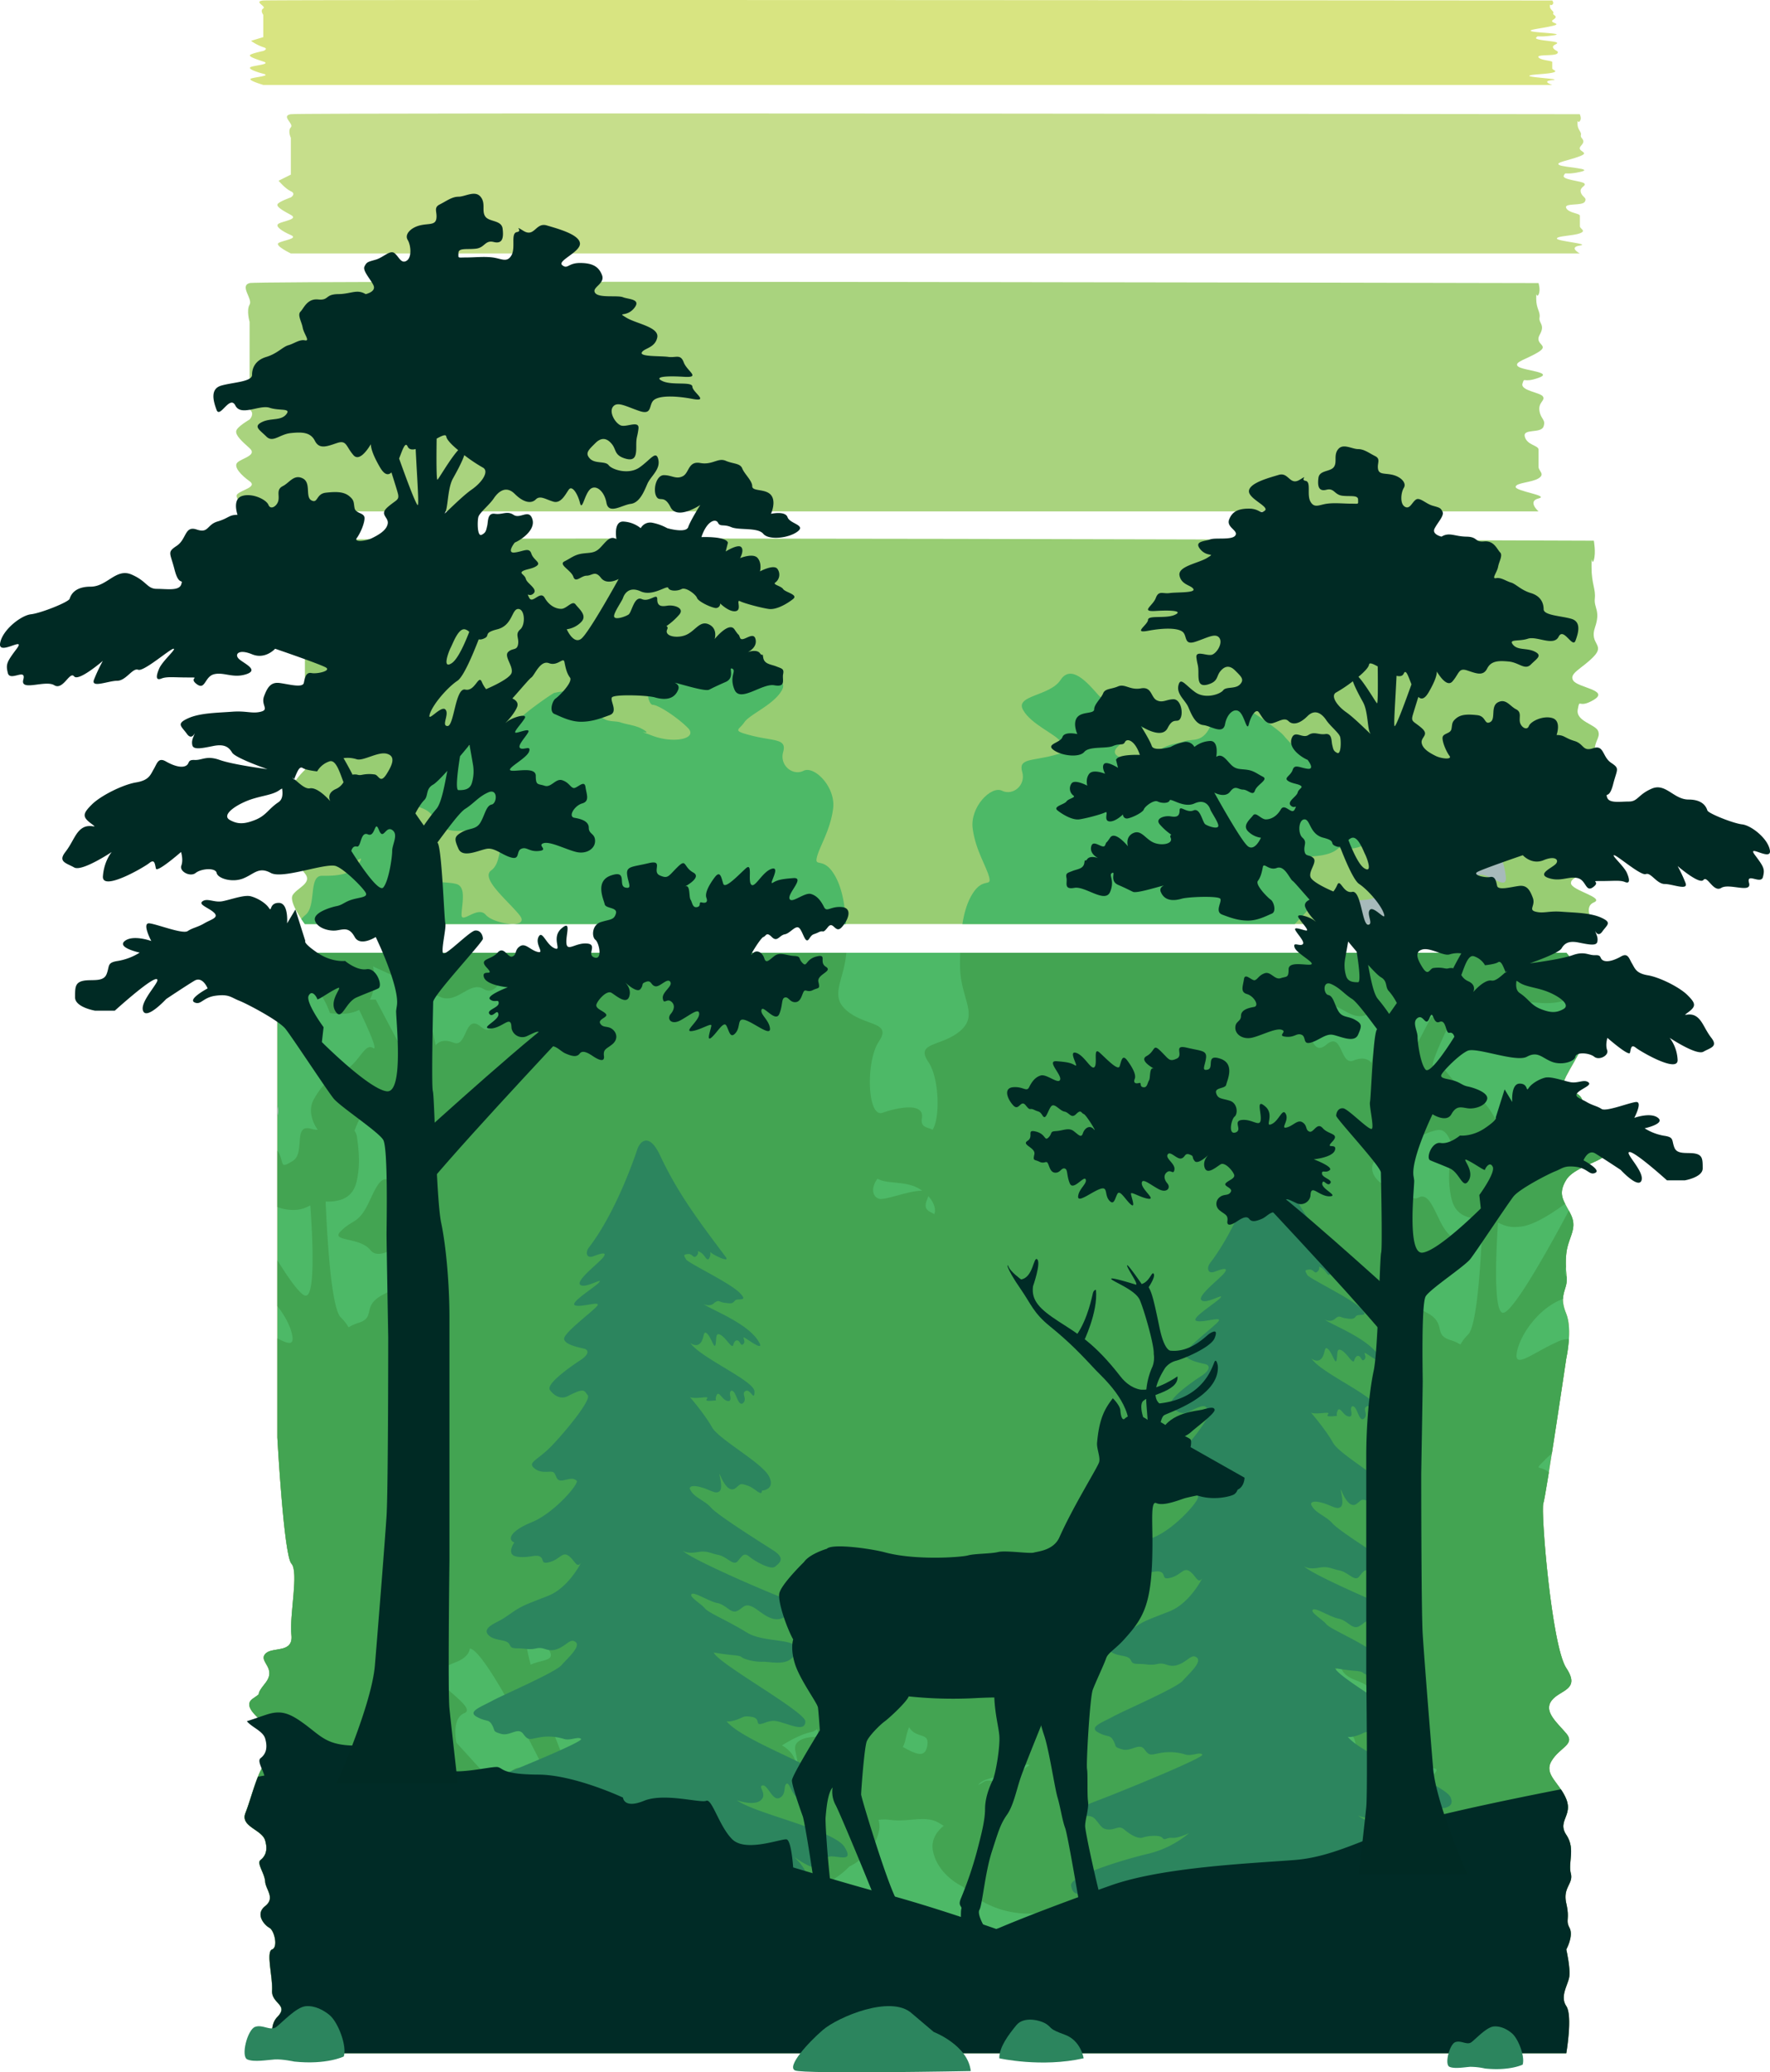 <svg xmlns="http://www.w3.org/2000/svg" viewBox="0 0 1043.66 1221.26"><defs><style>.cls-1{fill:#98cd73;}.cls-2{fill:#4db967;}.cls-3{fill:#a7babb;}.cls-4{fill:#a9d37e;}.cls-5{fill:#c6de8b;}.cls-6{fill:#d8e481;}.cls-7{fill:#e9a470;}.cls-8{fill:#43a452;}.cls-9{fill:#2c855e;}.cls-10{fill:#d28766;}.cls-11{fill:#002b26;}.cls-12{fill:#002a24;}</style></defs><g id="Layer_2" data-name="Layer 2"><g id="Capa_1" data-name="Capa 1"><path class="cls-1" d="M939.78,544.58h-760s-9.73-12.78-7.22-17.05,11.95-7.1,7.22-12.78-9.73-14.21-7.22-18.47,11.95-7.11,7.22-14.22-8.35-12.78-7.89-17,7.89-11.37,7.89-11.37,3.39-5.68,0-9.95-7.22-17-7.22-17l7.22-10V357s-2-11.37,0-17.05-6.07-18.47,0-21.31,760,0,760,0,1.34,7.1,0,11.36-1.35-5.69-1.35,4.26,2.54,12.79,1.94,18.47,3.5,7.11.09,17.05,6.07,9.95-.68,17.06-14.88,9.93-12.16,14.2,21.61,5.68,12.16,11.37-8.12-1.43-9.47,5.68S941,426.82,942.4,431s-2.89,5.6-2.09,14.12,4,8.53,2.38,15.63-12.38,1.5-11,10,8.12,8.48,8.12,12.75v17.05c0,4.26,4.05,7.1,0,11.37s-13.52,4.25-13.52,8.52,20.27,8.53,13.52,11.37S939.78,544.58,939.78,544.58Z"/><path class="cls-2" d="M491.38,514.54c-6.21-9.52-11.24-3.18-9.66-9.52s7.93-15.87,9.52-28.55-11.1-25.39-17.45-22.22-14.27-3.17-12-11.11-5.47-6.34-18.16-9.52-7.94-3.17-4.76-7.93,17.45-10.36,22.21-19-15.86-7.93-22.21-17.45-15.87,1.59-22.22,8.93-15.86-1-27,0-7.93,17.2-4.76,17.2,14.28,7.19,20.63,13.53-7.93,9.52-20.63,4.76,0,0-4.76-3.17-9.51-3.17-14.27-4.76-11.12,1.59-15.87-10.36-22.21-7.09-23-7.09-16.71,11.11-19.34,14.28-11.65,14.28-25.93,15.86-12.69,12.7-12.69,12.7c-1.58,4.76-11.1,0-19,0s-8,9.51-8,18.12,9.53,4.09,14.29,13.61,19,6.34,19,6.34c7.93,7.94,30.15,3.18,23.8,6.35s-3.18,12.7-9.52,17.45,9.52,17.46,16.6,26.14-15,5.6-19.77,0-14.29,5.6-14.29,0,3.18-16.61-3.17-18.2-14.28,0-17.45-4.76-15.87,1.59-15.87-6.35,0,0,7.94-3.17-3.19-11.11-3.19-19-9.51-6.35-12.68-15.87S212,482.81,212,482.81a65.77,65.77,0,0,0-19,0c-9.51,1.58-14.27,11.1-15.86,23.25s14.28-7.38,19,2.14,20.63-7.94,15.87,0-14.29,7.93-22.22,7.93-3.17,17.45-9.52,22.93a33.61,33.61,0,0,0-2.64,2.51c1.19,1.8,2.11,3,2.11,3H498.87C498.16,531.82,496.12,521.79,491.38,514.54Z"/><path class="cls-2" d="M775.24,523.59c-6.38-4.72-3.27-14.26-9.62-17.39s15.87,1.49,23.75-6.5c0,0,14.29,3.09,19-6.46s14.25-5.1,14.2-13.7-.11-18.11-8.05-18.06-17.42,4.86-19,.11c0,0,1.51-11.11-12.78-12.61s-23.37-12.55-26-15.71S738,419.11,737.27,419.11s-18.23-4.74-22.91,7.23-11.07,8.84-15.82,10.46-9.51,1.64-14.24,4.84,7.92-1.64-4.74,3.2-27,1.76-20.66-4.63,17.37-13.64,20.55-13.66,6.24-16.24-4.87-17.17-20.58,7.47-27,.17-16-18.36-22.28-8.8-26.91,8.93-22.09,17.59,19.11,14.16,22.33,18.9,8,4.71-4.71,8-20.44,1.71-18.11,9.63S597.2,469.15,590.83,466s-19,9.62-17.3,22.31,8.05,22.17,9.68,28.5-3.44,0-9.59,9.58c-3.12,4.84-5,10.9-6.16,18.17h196C771,536.6,780.42,527.43,775.24,523.59Z"/><path class="cls-3" d="M875.2,526.16c-7.92,0-17.44.11-22.25-7.8s11.16,9.45,15.87-.1,20.69,9.89,19-2.25-6.49-21.62-16-23.15a65.71,65.71,0,0,0-19,.12S840,472.42,836.86,482s-12.64,8-12.59,15.94-11,15.93-3.07,19.06,7.91-4.81,8,3.12-12.68,1.66-15.82,6.45-11.1,3.23-17.43,4.86c-4.74,1.22-4.12,7.66-3.5,13.18h89.78C879.85,537.33,881.56,526.12,875.2,526.16Z"/><path class="cls-4" d="M907.17,301.38h-760s-9.74-7.62-7.23-10.16,12-4.23,7.23-7.62-9.74-8.46-7.23-11,12-4.23,7.23-8.46-8.36-7.62-7.89-10.15,7.89-6.77,7.89-6.77,3.38-3.39,0-5.93-7.23-10.16-7.23-10.16l7.23-5.91V189.67s-2-6.76,0-10.15-6.08-11,0-12.7,760,0,760,0,1.36,4.24,0,6.78-1.35-3.39-1.35,2.53,2.56,7.62,1.95,11,3.49,4.22.1,10.15,6.07,5.93-.7,10.16-14.86,5.92-12.16,8.45,21.62,3.39,12.16,6.78-8.1-.86-9.45,3.38,10.66,5.18,12.08,7.66-2.89,3.34-2.08,8.42,3.94,5.08,2.37,9.31-12.37.89-11,5.94,8.1,5.06,8.1,7.59v10.16c0,2.54,4.05,4.23,0,6.77s-13.5,2.54-13.5,5.07,20.27,5.09,13.5,6.78S907.17,301.38,907.17,301.38Z"/><path class="cls-5" d="M931.49,149.37h-760s-9.73-4.65-7.23-6.19,12-2.58,7.23-4.65-9.73-5.16-7.23-6.71,12-2.58,7.23-5.16-8.36-4.65-7.9-6.19,7.9-4.14,7.9-4.14,3.37-2.06,0-3.61-7.23-6.2-7.23-6.2l7.23-3.61V81.23s-2-4.12,0-6.19-6.08-6.71,0-7.74,760,0,760,0,1.35,2.58,0,4.13-1.34-2.07-1.34,1.55,2.55,4.64,2,6.7,3.48,2.59.09,6.2,6.07,3.61-.7,6.19-14.86,3.62-12.16,5.16,21.62,2.07,12.16,4.13-8.1-.51-9.45,2.07,10.66,3.15,12.09,4.67-2.91,2-2.09,5.14,3.94,3.09,2.38,5.67-12.38.55-11,3.63,8.1,3.09,8.1,4.63v6.2c0,1.54,4.06,2.58,0,4.12S918,139,918,140.59s20.27,3.1,13.5,4.13S931.49,149.37,931.49,149.37Z"/><path class="cls-6" d="M915.28,50.06h-760s-9.73-2.82-7.24-3.76,12-1.57,7.24-2.82-9.73-3.13-7.24-4.07,12-1.56,7.24-3.13-8.36-2.81-7.89-3.76,7.89-2.5,7.89-2.5,3.37-1.25,0-2.2A27.55,27.55,0,0,1,148,24.07l7.24-2.19V8.73s-2-2.51,0-3.76-6.08-4.07,0-4.69,760,0,760,0,1.35,1.56,0,2.5-1.34-1.26-1.34.94,2.55,2.82,1.94,4.07,3.49,1.57.09,3.75,6.07,2.2-.69,3.77-14.86,2.18-12.16,3.12,21.62,1.26,12.16,2.51-8.11-.31-9.46,1.26,10.67,1.9,12.1,2.83-2.9,1.23-2.09,3.11,3.94,1.88,2.37,3.44-12.38.33-11,2.21,8.11,1.86,8.11,2.8v3.76c0,.94,4.05,1.57,0,2.51s-13.5.94-13.5,1.87,20.26,1.88,13.5,2.51S915.28,50.06,915.28,50.06Z"/><path class="cls-7" d="M163.53,847.24s3.79,69.41,8.28,74.26-1.26,30.68,0,42-11.6,6.67-15.5,11.3,7.22,8.26,0,17.26-.25,4.17-7.23,9,5.32,12.48,7.23,15.7,4.56,17.76,0,22.61-8.36,21-11.59,29.06,9.68,9.69,11.59,16.15-.29,9.69-2.73,11.58,2.44,7.8,2.73,12.63,6.17,9.69,0,14.54-.29,11.3,2.55,12.8,5.24,11.42,1.54,12.74.47,16.44,0,24.21,10.14,8.37,3.12,15.56,0,21.38,0,21.38h760s3.82-22.12,0-27.77.76-12.09,1.7-16.94-1.7-16.44-1.7-16.44,4.4-8,1.9-12.74.31-4.73-1.9-14.41,4.31-11.31,2.66-17.76,2.77-14.54-2.66-22.61,3.82-11.31,0-21-13.52-14.54-8.67-22.6,14.1-9.7,8.67-16.15-13.52-12.92-8.67-19.38,17.33-6.1,8.67-19.19S908.43,890.82,910,886s13.52-85.35,13.52-85.35,3.82-17.12,0-26.44-1-12.54,0-17.38-1-8.55,0-18,6.56-14.3,3-22.36-8.85-11.78-3-21.24,31.64-12.67,19.57-17.52-22.21-12.92-19.57-17.76,11.51-3.23,9.49-11.3-15.36-3.14-9.49-14.49,14.73-22.65,9.49-29.11,2-16.14,0-25.83-9.49-17.73-9.49-17.73h-760V847.24"/><path class="cls-2" d="M163.53,847.24s3.79,69.41,8.28,74.26-1.26,30.68,0,42-11.6,6.67-15.5,11.3,7.22,8.26,0,17.26-.25,4.17-7.23,9,5.32,12.48,7.23,15.7,4.56,17.76,0,22.61-8.36,21-11.59,29.06,9.68,9.69,11.59,16.15-.29,9.69-2.73,11.58,2.44,7.8,2.73,12.63,6.17,9.69,0,14.54-.29,11.3,2.55,12.8,5.24,11.42,1.54,12.74.47,16.44,0,24.21,10.14,8.37,3.12,15.56,0,21.38,0,21.38h760s3.82-22.12,0-27.77.76-12.09,1.7-16.94-1.7-16.44-1.7-16.44,4.4-8,1.9-12.74.31-4.73-1.9-14.41,4.31-11.31,2.66-17.76,2.77-14.54-2.66-22.61,3.82-11.31,0-21-13.52-14.54-8.67-22.6,14.1-9.7,8.67-16.15-13.52-12.92-8.67-19.38,17.33-6.1,8.67-19.19S908.43,890.82,910,886s13.52-85.35,13.52-85.35,3.82-17.12,0-26.44-1-12.54,0-17.38-1-8.55,0-18,6.56-14.3,3-22.36-8.85-11.78-3-21.24,31.64-12.67,19.57-17.52-22.21-12.92-19.57-17.76,11.51-3.23,9.49-11.3-15.36-3.14-9.49-14.49,14.73-22.65,9.49-29.11,2-16.14,0-25.83-9.49-17.73-9.49-17.73h-760V847.24"/><path class="cls-8" d="M923.56,1081.35c-5.44-8.07,3.82-11.31,0-21s-13.52-14.54-8.67-22.6,14.1-9.7,8.67-16.15-13.52-12.92-8.67-19.38,17.33-6.1,8.67-19.19S908.43,890.82,910,886c.46-1.35,1.7-8.56,3.27-18.26-5.16-4.55-9.14-.53-2.74-7,1.46-1.48,3-2.88,4.52-4.23,3.86-24.71,8.47-55.87,8.47-55.87a83.86,83.86,0,0,0,1.56-11.45,15,15,0,0,0-7,1.69c-14.24,6.43-25.28,16-23.75,6.5s11-23.89,23.62-30.3c1.19-.61,2.44-1.14,3.7-1.64.08-3.38,1.31-5.73,1.92-8.62a16.19,16.19,0,0,0,.23-4.38c-1.22-1.1-1.24-3.2-.45-5.89a45.87,45.87,0,0,1,.22-7.73c1-9.45,6.56-14.3,3-22.36-.48-1.09-1-2.09-1.5-3-10.27,19.3-32.74,60.16-38.8,60.2-5.64,0-4.27-33.67-3-53.16,3.43,1.6,6.54,3.28,13.81,2.32,7.83-1,18.66-8.14,25.79-13.41-2.15-4.16-3.15-7.89.73-14.15,5.87-9.45,31.64-12.67,19.57-17.52s-22.21-12.92-19.57-17.76,11.51-3.23,9.49-11.3c-1.46-5.87-8.88-4.89-10.59-8.25a6.36,6.36,0,0,0-6.88,2.21c-7.88,8.72-17.32,19.87-12.53,26.2s17.49,6.24,12.78,12.62-11.1,1.65-14.24,8-.24,9.52-8.06,4.8,0-22.2-11.07-19a18.54,18.54,0,0,1-3.86.65c3.75-5.45,5.47-12.41,2.17-18.1-6.41-11.06-11.18-12.68-19.14-17.36s-11.2-15.77-16-12.57c-3.41,2.31,3.74-13.48,8-22.55,3.93,2,9.45,2.94,17.25,1.76,0,0,6.24-19.07,14.2-14.35s-1.56,4.76,8,4.71S890,589.54,907.42,591s25.27-6,23.65-11.78a12.08,12.08,0,0,1,.16-5.71,46.14,46.14,0,0,0-7.67-12H566.15c-.06,2.52-.09,5.1-.07,7.83.11,19,11.27,28.49.23,38.08s-26.93,6.54-18.93,18.37c6.41,9.47,7.11,32.69,2.52,40-3.15-1.64-7.23-1.16-6.3-6.82,1.6-9.53-14.28-6.34-23.24-3.18s-10.07-30.13-2.14-42-7.93-8.75-19-18.27c-10.29-8.81-1.55-17.64-.19-34H163.53V581c8.76.6.59,6.5,8.81,6.5,9.52,0,0,0,7.93-4.76s14.27,14.28,14.27,14.28c7.81,1.11,13.34.18,17.24-1.88,4.35,9,11.58,24.78,8.16,22.49-4.76-3.16-7.93,8-15.87,12.67s-12.69,6.38-19,17.48c-3.25,5.71-1.49,12.67,2.29,18.09a18,18,0,0,1-3.87-.63c-11.11-3.17-3.18,14.29-10.95,19s-4.93,1.58-8.1-4.75a7.59,7.59,0,0,0-.87-1.36v33.18a26.72,26.72,0,0,0,5.63,1.5c7.27.9,10.37-.79,13.79-2.41,1.38,19.47,3,53.17-2.68,53.17-2.87,0-9.48-9.15-16.74-20.8v27c4.76,5.93,7.95,12.47,8.81,17.61.95,5.72-2.69,4.56-8.81,1.37v58.44s3.79,69.41,8.28,74.26-1.26,30.68,0,42-11.6,6.67-15.5,11.3,7.22,8.26,0,17.26-.25,4.17-7.23,9,5.32,12.48,7.23,15.7,4.56,17.76,0,22.61-8.36,21-11.59,29.06,9.68,9.69,11.59,16.15c1.51,5.16.41,8.23-1.32,10.23,7.71,3.23,20.3,3.72,26.87.44,9.52-4.76,12.68-1.59,12.68-1.59s11.11,4.76,19.06,3.18,6.34-14.29,15.86-9.53c4,2,14.52,5.33,25.84,7.55.35.65.73,1.3,1.13,2,2.22,3.68,4.08,2.22,6.4-.71,3.24.45,6.43.76,9.44.88-.16,1.4-1,11.15,6.36,14.1,7.95,3.17,22.23,3.17,33.33-6.34s21.75,11.1,21.75,9.51,17.91-4.75,25.85-9.51S370.67,1119,377,1126.2s3.17-19.85,11.11-23,15.87,17.46,27,22.21,0-12.68-1.59-19,23.8,4.76,23.8,4.76C477,1127,500.77,1100,500.77,1100s14.28-6.34,17.45-20.62a13.57,13.57,0,0,0-.19-6.89,25.85,25.85,0,0,1,6.69,0c11.11,1.52,20.61-2.88,28.57,1.62,1,.59,2.09,1.22,3.16,1.88-4.18,3.41-7.8,8.48-6.23,15.38,3.25,14.24,17.58,20.52,17.58,20.52s24,26.82,63.53,10.71c0,0,25.31-11.25,23.77-4.9s-12.55,23.88-1.47,19,18.88-25.5,26.84-22.37,4.94,30.16,11.24,23,9.36-26.25,17.32-21.55,25.89,7.78,25.91,9.37,10.52-19.11,21.69-9.65,25.44,9.36,33.36,6.13c7.33-3,6.45-12.73,6.28-14.12,3-.15,6.2-.48,9.43-1,2.34,2.92,4.22,4.37,6.41.66.4-.67.78-1.32,1.12-2,11.3-2.29,21.85-5.7,25.8-7.71,9.48-4.82,8,7.88,15.92,9.43s19-3.29,19-3.29,3.15-3.2,12.7,1.51,31.74,1.39,33.27-6.55a7.14,7.14,0,0,1,6.4-6.09A17.67,17.67,0,0,0,923.56,1081.35ZM312,958.79c11.11-4.76,7.93,6.35,12.1,14.28,3,5.84-4.07,4.81-11.2,7.94C309.72,969.16,308.65,960.22,312,958.79ZM259.6,587.53c9.85,4.34,17.45-9.53,25.39-4.76s11.1-7.94,15.87-12.7,9.51,23.81,0,23.81-7.94,19-17.46,11.1-7.93,12.68-15.86,9.52-10.63,1.58-10.63,1.58l-7.18-33C253.71,584.9,257.24,586.48,259.6,587.53Zm-41.54,1.58c4.66-8.24,1.88-19.57,1.88-19.57l15.9,7.26,9.49,39.28H235.8l-14.27-27Zm-6.45,190.4c-9.92,3.17-2.78,4.76-10.71-3.18-5.43-5.43-7.88-44.18-8.89-68.19l1,0c11.11,0,15.87-4.77,17.46-12.71s1.59-14.27,0-25.38a7,7,0,0,0-1.48-3.66c2.25-5.49,4.1-11.5,9.41-10.63,9.52,1.6,17.45,9.53,30.14,11.12s0,0,6.35,6.34-3.17,17.45-12,15.87-7.07,9.52-13.41,6.34-9.52,9.52-14.28,17.47-7.94,6.33-14.28,12.68,11.11,3.17,17.45,11.11,22.2-7.94,24-6.35-1.81,11.11-.22,19-6.34,7.92-17.45,14.27S221.53,776.33,211.61,779.51Zm51.17,282.41c-.82,1.21-1.52,2.3-2.13,3.28-5.22-2.07-9-3.28-9-3.28s-27,4.77-17.45-6.35-23.8-23.8-9.53-23.8,9.53-9.51,14.28,0,7.94-1.58,17.46,4.76c3.82,2.54,10.44,8.93,17,15.65C269.9,1053.66,266.12,1056.91,262.78,1061.92Zm55.53-12.7c-7.94,11.11,0,0-6.35-4.75s-9.52-3.17-14.28,4.75a12.65,12.65,0,0,1-4.24,4.55L269.12,1027s-3.18-14.28,4.76-17.45S253.26,990.52,258,986.52s3.17-3.93,11.1-7.09,7.93-7.95,7.93-7.95c7.43,1.07,29,41.76,42.51,68.68a.71.71,0,0,0,.16.31l1.13,2.26C321,1044.06,320.57,1046.07,318.31,1049.22Zm14.13-12.58c-3.09-7.68-6.89-17.39-10.47-27.33a11.67,11.67,0,0,0,5.11-1.33c11.95-6.35,10.27,3.18,19.79,12.7C355,1028.82,344.56,1033.48,332.44,1036.64Zm147.56-13s-12.71.08-11.06,8l1.63,7.92-.72,0a2.82,2.82,0,0,1-.81-1.41c-1.58-6.36-7.94-9.52-7.94-9.52s9.52-6.35,17.46-7.93a6.31,6.31,0,0,0,3.2-1.8C482.79,1021.68,482.82,1023.58,480,1023.6Zm39.81-317c-4.93,0-7-5.75-2.43-12,6.28,3.54,17.61.91,25.69,6.62.25.17.46.34.7.53C537.34,701.39,524.14,706.54,519.81,706.56Zm4.75,242.73c0-1,3.76-9.49,7-17.27a7.34,7.34,0,0,1,.29.82,124.47,124.47,0,0,0,4.94,13C529.74,946.43,524.56,950,524.56,949.29Zm22.22,79.32c-1.32,7.93-7.06,4.84-14.44.84a17.42,17.42,0,0,0,1.61-4.59,42.77,42.77,0,0,1,2.07-7.07C540.35,1025,548.12,1020.53,546.78,1028.61Zm4.14-313.13c-3-1.91-7-2.36-4.14-8.92a7.31,7.31,0,0,0,.53-1.74C551,708.83,551.88,712.83,550.92,715.48Zm48.23,334.37c-1.55,6.35-14.3-3.09-19,.11a38.1,38.1,0,0,1-3.39,1.89c1.24-1.57,3.31-3,8.13-4.21a105.68,105.68,0,0,0,21.06-8.06l1.11.69S600.7,1043.49,599.15,1049.85ZM829.54,587.1c8.56-4,15.84-7.35,15.84-7.35s-2.7,11.35,2,19.57l-3.47,0-14.11,27-9.52.05Zm-65.06-6.32c4.78,4.73,8,17.41,15.94,12.6s15.6,9,25.41,4.6c2.37-1.06,5.88-2.66,9.84-4.49l-7,33S806,621.78,798.07,625s-6.45-17.42-15.92-9.42-8-11.06-17.52-11S759.69,576.05,764.48,580.78ZM743.74,983.91c4.11-8,.87-19,12-14.35,3.33,1.41,2.3,10.35-.76,22.22C747.82,988.7,740.72,989.77,743.74,983.91Zm-8,63.63c-12.16-3.1-22.63-7.69-14.54-15.88,9.46-9.59,7.73-19.09,19.71-12.82a11.71,11.71,0,0,0,5.12,1.3C742.51,1030.1,738.79,1039.83,735.75,1047.54Zm39.08,16.89a12.89,12.89,0,0,1-4.25-4.52c-4.82-7.91-8-9.47-14.32-4.68s1.69,15.86-6.32,4.8c-2.28-3.14-2.74-5.15-2.57-6.47.37-.74.73-1.5,1.12-2.27a1.1,1.1,0,0,0,.15-.32c13.35-27,34.67-67.83,42.07-68.92,0,0,0,4.74,8,7.88s6.37,3,11.15,7-23.68,20-15.72,23.15,4.85,17.42,4.85,17.42Zm59.24,1.44c9.58,11-17.41,6.45-17.41,6.45s-3.76,1.23-8.95,3.33c-.63-1-1.34-2.05-2.16-3.27-3.37-5-7.17-8.2-10.72-9.67,6.52-6.76,13.12-13.18,16.91-15.74,9.49-6.4,12.73,4.68,17.43-4.87s0,0,14.28-.09S824.49,1054.82,834.07,1065.87Zm31.62-279.44c-7.88,8-.75,6.34-10.69,3.23s-2-9.5-13.18-15.78-19.09-6.23-17.54-14.17-2.11-17.44-.32-19,17.73,14.17,24,6.21,23.77-4.93,17.37-11.22S855.83,731,851,723.05s-8.07-20.57-14.39-17.37-4.65-7.9-13.46-6.26-18.37-9.41-12.06-15.79-6.38-4.72,6.3-6.4S838,667.59,847.5,666c5.29-.92,7.19,5.09,9.48,10.56a7.1,7.1,0,0,0-1.46,3.68c-1.52,11.11-1.47,17.45.16,25.38s6.43,12.65,17.53,12.59c.33,0,.64,0,1,0C873.3,742.2,871.08,781,865.69,786.43Z"/><path class="cls-9" d="M375.75,677.39s-11.39,35.49-28.43,57.69c-2.32,3-1.58,6.81,2.62,5.24s8.18-2.84,5.92.42-16.4,13.75-13.78,16.36,13.3-4.19,11.37-1.57-17.66,12.1-14.51,13.68,14.8-2.63,13.43,0-20.25,16.24-19.74,19.91,10.29,5.24,12.07,5.76,3.59,2.84-2.82,6.94c-3.63,2.33-20.26,13.64-17.64,17.31s6.64,5.64,10.49,3.67c10.23-5.23,9.57-3.3,11.81-.54S333.15,844,325,852.37s-14.42,9.44-9.7,13.11,10,.52,11.54,2.63,1.05,5.23,5.76,4.18,5.25-1.15,7.35.22S326.78,891.7,313.72,897,299.08,907.43,303.27,909c0,0-5.25,7.34,1.57,8.38s11-1.57,13.64,0,0,4.73,5.78,3.15,7.33-6.29,11-3.66,4.72,7.66,7.34,4.1c0,0-7.34,14.77-19.4,19.49s-13.63,5.25-17.3,7.34-6.82,4.73-10.49,6.81-10.49,4.73-7.87,8.4,8.91,3.15,11.54,4.71.52,3.68,5.76,3.68,6.82,1.05,11.54,0,6.29,2.51,12.06.47,7.86-6.77,11-4.15-4.73,9.44-8.4,13.65-34.08,17.3-40.9,21-14.69,6.3-8.92,9.45,6.82,1.05,8.92,4.72,0,3.67,5.25,5.25,10-4.21,13.1,0,3.77,3.14,9.5,2.1a30.66,30.66,0,0,1,14.62.93c3.67,1.15,8.4-1.69,10,0s-45,20.59-57.08,25.31-18.88,6.82-15.21,9.44,6.29,0,9.43,3.67,3.68,5.76,7.87,5.76,5.77-2.61,8.92,0,7.87,5.78,11,4.73,10-1.7,11.54.2,2.09-.31,5.77,0,10-2.83,10-2.83a59.38,59.38,0,0,1-23.59,12.06c-13.64,3.15-47,13.11-46.05,18.88s3.57,4.2,7.24,6.3,3.15,5.25,8.39,5.77,5.24-4.72,10,0,9.52,7.33,13.15,7.33,16.74-6.28,16.74-6.28-8.39,7.87-4.71,9.43,5.76-3.15,10.48,0,6.82,4.72,10.49,4.2,7.87,3.87,11,.09,11.54-7.44,11.54-7.44-2.1,8.54,0,9,2.62-1,6.81,0,20.38-4.49,23-2.55,7.86,3,9.43.13,4.19,4.89,9.44,1.77,5.77-5.73,10-5.2,9.44,3.67,11,.52-4.19-14.16-4.19-14.16,8.91,8.91,13.1,8.39,3.67-2.09,7.87-2.63,8.92,3.15,12.06-.52,1-6.81,6.29-6.81,11.53,3.14,11.53-2.62-7.86-12.59-7.86-12.59,12.07,8.92,15.74,6.3,1-5.25,5.24-6.3,15.21,4.2,8.91-5.77-53-19.64-63.45-27.49c0,0,10,3.66,14.16,0s-2.09-8.17,1.05-8.7,5.77,9.45,10,7.34,2.1-7.34,4.2-8.38,3.67,10.49,8.92,7.86l5.24-2.62s14.68,2.1,11-6.29-53.49-24.65-61.35-36.71c0,0-.53,2.11,5.23.52s4.73-3.14,10.5-2.09,1,5.76,6.82,3.68,6.81-1.59,12.06,0,12.58,4.71,12.58-1.05-51.92-34.32-54-40.61c0,0,5.25,1,11.55,1.57s3.66,1.28,7.34,2.33a29.64,29.64,0,0,0,10.49,1.56c5.24,0,15.72,3.15,18.88-5.76s-17.84-4.72-28.85-11.53-22.55-11.55-24.64-14.17-9.45-6.81-7.88-8.38,10,4.19,15.21,5.23,7.87,6.3,11.54,4.72,4.2-4.72,8.92-2.61,11.54,10.48,18.88,6.29,12.58-6.82,3.14-10-59.26-24.64-62.93-29.36c0,0,2.1,2.09,8.39,1s7.35.53,12.59,1.58,8.92,6.81,11.54,3.67,3.67-5.25,6.81-2.63,12.59,8.06,15.21,5.88,6.29-4.82-1.05-9.54-32.51-20.46-36.71-25.18-10.49-6-12.58-11.24c0,0-.36-2.57,5.93-1s9.44,4.72,11.8,2.36-1.84-13.9.52-8.53,5.51,9.28,8.65,6.92,2.37-3.13,7.08-1.57,8.54,6.92,8.54,3c0,0,8.3-.49,4.14-8.51s-29.62-21.76-33.55-28.84-12.32-17.07-13.11-17.83c0,0,.79,1,7.87.26s-4.1,3.07,7.7,1.7c0,0-.78-.63.27-3.08s3.14,1.75,4.89,2.8,3.84,1.4,3.14-2.1,1.05-4.2,2.45-2.09,2.8,8.38,5.25,5.94-1.41-5.59,1.39-7,5.2,6.64,5.2.34-31.87-19.85-37.82-28.59c0,0,3.5,2.79,5.95,0s1.39-7.7,3.85-5.6,4.36,9.67,5.06,6.52-.34-7.69,3.15-5.59,6.64,8.74,7.35,5.59c0,0,.69-2.8,2.44-2.45s1.75,3.84,3.5,2.1-1.41-4.9,1-3.5,11.83,8.42,8,2.1c-6.65-11.1-28.15-18.75-32.69-22.25,0,0,3.5,2.1,6.29-.34s3.15-.7,5.95-.35,4.89,1,6.29-1.06,8.74,1.06,2.79-4.89-30.41-17.48-31.46-19.57-2.1-2.8,1-3.14,3.14,3.14,5.24,1-.7-3.49,2.1-2.1,4,6.19,5.41,3.4-.34-4.2,1.41-2.79,10.95,5.85,8.21,2.19c-17.57-23.38-28.55-38.26-38.78-60C382.83,667.45,377.49,672.33,375.75,677.39Z"/><path class="cls-9" d="M742.05,686.52S730.67,722,713.62,744.2c-2.32,3-1.57,6.82,2.62,5.25s8.18-2.84,5.93.42-16.41,13.74-13.79,16.35,13.31-4.19,11.38-1.56-17.67,12.1-14.52,13.67,14.81-2.62,13.43,0-20.25,16.24-19.73,19.91S709.23,803.49,711,804s3.6,2.84-2.81,7c-3.64,2.33-20.26,13.63-17.64,17.31s6.64,5.63,10.48,3.66c10.24-5.22,9.58-3.29,11.81-.54s-13.39,21.73-21.5,30.12-14.42,9.44-9.7,13.11,10,.52,11.53,2.62,1.06,5.24,5.77,4.2,5.25-1.16,7.34.21-13.2,19.18-26.26,24.43-14.64,10.49-10.44,12.06c0,0-5.25,7.34,1.56,8.39s11-1.57,13.64,0,0,4.72,5.78,3.15,7.33-6.29,11-3.67,4.72,7.67,7.34,4.09c0,0-7.34,14.79-19.4,19.5s-13.62,5.26-17.3,7.35-6.82,4.72-10.49,6.81-10.49,4.72-7.86,8.4,8.91,3.14,11.53,4.71.53,3.68,5.76,3.68,6.83,1.05,11.54,0,6.3,2.5,12.07.47,7.86-6.77,11-4.15-4.72,9.45-8.39,13.64-34.09,17.3-40.91,21-14.68,6.29-8.91,9.43,6.82,1.06,8.91,4.72,0,3.68,5.25,5.25,10-4.2,13.11,0,3.76,3.15,9.49,2.1a30.94,30.94,0,0,1,14.63.93c3.67,1.16,8.39-1.68,10,0s-45,20.61-57.08,25.32-18.88,6.81-15.2,9.44,6.29,0,9.43,3.66,3.67,5.77,7.87,5.77,5.77-2.62,8.91,0,7.87,5.77,11,4.72,10-1.68,11.53.21,2.1-.32,5.77,0,10-2.83,10-2.83a59.56,59.56,0,0,1-23.6,12.07c-13.63,3.13-47,13.11-46,18.87s3.57,4.19,7.24,6.29,3.15,5.25,8.39,5.78,5.24-4.73,10,0,9.51,7.33,13.15,7.33,16.73-6.29,16.73-6.29-8.38,7.86-4.71,9.44,5.77-3.15,10.48,0,6.82,4.72,10.49,4.2,7.87,3.87,11,.1,11.55-7.45,11.55-7.45-2.11,8.53,0,9,2.61-1,6.81,0,20.37-4.49,23-2.56,7.87,3,9.44.12,4.19,4.9,9.44,1.78,5.77-5.73,10-5.21,9.45,3.67,11,.52-4.19-14.16-4.19-14.16,8.92,8.91,13.11,8.4,3.67-2.1,7.86-2.63,8.92,3.14,12.07-.52,1-6.82,6.29-6.82,11.53,3.15,11.53-2.62-7.86-12.59-7.86-12.59,12.06,8.92,15.73,6.31,1-5.26,5.24-6.31,15.21,4.2,8.92-5.77-53-19.63-63.45-27.5c0,0,10,3.67,14.16,0s-2.1-8.15,1-8.67,5.77,9.43,10,7.33,2.11-7.33,4.21-8.39,3.66,10.49,8.91,7.87l5.24-2.62s14.68,2.1,11-6.29-53.49-24.65-61.34-36.71c0,0-.53,2.1,5.23.52s4.73-3.14,10.49-2.1,1,5.77,6.82,3.68,6.82-1.58,12.06,0,12.59,4.72,12.59-1-51.92-34.31-54-40.61a115.2,115.2,0,0,0,11.54,1.58c6.3.52,3.67,1.27,7.34,2.32a29.43,29.43,0,0,0,10.49,1.57c5.24,0,15.72,3.15,18.88-5.76s-17.83-4.72-28.84-11.54-22.55-11.54-24.65-14.16-9.45-6.83-7.88-8.38,10,4.18,15.22,5.23,7.87,6.29,11.55,4.72,4.19-4.72,8.9-2.62,11.54,10.49,18.88,6.29,12.59-6.82,3.15-10-59.27-24.65-62.93-29.37c0,0,2.1,2.1,8.39,1s7.34.52,12.59,1.57,8.91,6.82,11.53,3.67,3.68-5.24,6.82-2.62,12.58,8.06,15.21,5.87,6.29-4.82-1.06-9.54-32.5-20.45-36.7-25.17-10.49-6-12.59-11.24c0,0-.35-2.58,5.93-1s9.45,4.72,11.8,2.36-1.83-13.9.52-8.54,5.51,9.29,8.66,6.93,2.36-3.14,7.08-1.57,8.53,6.91,8.53,3c0,0,8.3-.49,4.15-8.5S789.92,857.34,786,850.25s-12.32-17.06-13.11-17.83c0,0,.79,1,7.87.26s-4.1,3.08,7.7,1.71c0,0-.78-.64.27-3.08s3.15,1.75,4.89,2.8,3.84,1.39,3.15-2.1,1-4.2,2.45-2.1,2.79,8.39,5.24,5.94-1.4-5.59,1.39-7,5.2,6.64,5.2.35-31.87-19.85-37.81-28.6c0,0,3.5,2.8,5.94,0s1.39-7.68,3.85-5.59,4.37,9.66,5.07,6.51-.34-7.68,3.15-5.59,6.64,8.74,7.34,5.59c0,0,.7-2.79,2.44-2.44s1.75,3.84,3.51,2.1-1.41-4.9,1-3.5,11.83,8.42,8,2.1C807,788.7,785.47,781,780.92,777.54c0,0,3.5,2.1,6.29-.35s3.15-.7,5.95-.34,4.89,1,6.29-1.06,8.75,1.06,2.8-4.89-30.42-17.49-31.46-19.58-2.1-2.8,1-3.14,3.15,3.14,5.25,1-.71-3.49,2.09-2.09,4,6.18,5.42,3.38-.35-4.2,1.4-2.79,11,5.85,8.21,2.2c-17.57-23.38-28.55-38.27-38.77-60C749.14,676.56,743.8,681.45,742.05,686.52Z"/><path class="cls-10" d="M928.93,624.52l0,0v0Z"/><path class="cls-11" d="M925.46,1136.13c-2.5-4.73.31-4.73-1.9-14.41s4.31-11.31,2.66-17.76,2.77-14.54-2.66-22.61,3.82-11.31,0-21a29.44,29.44,0,0,0-3.23-5.86c-17.38,3.39-49.17,9.79-73.39,15.73-35.12,8.6-56.74,23.86-83.61,25.93s-78,4.21-108.4,15-53.67,19.86-65.72,25a18,18,0,0,1-1.81.64c-23.72-8.3-48-16.06-68-21.33-14.25-3.76-32-9.08-51.71-14.94-.67-8.27-1.91-16.64-4.17-16.57-4.44.11-24.07,7.55-31.75,0s-11.94-24.18-15.36-22.69-24.74-4.89-36.68,0-12.39-1.89-12.39-1.89-28.57-13.42-49.89-13.55-20.48-3.55-23.89-4.41-28.29,6-33.76,0A41.46,41.46,0,0,1,252,1028.6s-32.58.85-46.23,0-17.08-5.88-26.45-12.75-14.22-8-22.47-5.29c-3.21,1.05-7.2,2.53-11.29,3.78,2.85,3.6,9.47,5.75,10.79,10.23,1.89,6.47-.29,9.69-2.73,11.58-2,1.6,1,6,2.27,10.26-1.32.2-2.58.43-3.79.68-2.74,6.84-5.17,15.91-7.34,21.34-3.23,8.07,9.68,9.69,11.59,16.15s-.29,9.69-2.73,11.58,2.44,7.8,2.73,12.63,6.17,9.69,0,14.54-.29,11.3,2.55,12.8,5.24,11.42,1.54,12.74.47,16.44,0,24.21,10.14,8.37,3.12,15.56,0,21.38,0,21.38h760s3.82-22.12,0-27.77.76-12.09,1.7-16.94-1.7-16.44-1.7-16.44S928,1140.86,925.46,1136.13Z"/><path class="cls-9" d="M572.4,1220.52s-98.46,1.89-103.59-.35,7.57-16.28,16.35-23.84,40.16-21,52.49-9.79l12.89,10.93S570.72,1205.2,572.4,1220.52Z"/><path class="cls-9" d="M202.7,1211.94s-10.06,5-29.17,3c0,0-7.05-1.54-11.58-1.25s-12.07,1.71-16.09,0,0-17.52,4.52-19.19,9.06,2.69,12.58,0,11.75-11.68,17.28-12.19,10.77,2.47,14.1,5.24C199.38,1191.73,204.71,1205.84,202.7,1211.94Z"/><path class="cls-9" d="M897.8,1216.75s-7.63,3.79-22.13,2.28a41.59,41.59,0,0,0-8.78-1c-3.43.23-9.16,1.32-12.22,0s0-13.27,3.44-14.54,6.88,2,9.54,0,8.92-8.87,13.12-9.24,8.17,1.85,10.69,4C895.28,1201.42,899.33,1212.13,897.8,1216.75Z"/><path class="cls-9" d="M589.21,1213s24.87,5.62,49.74,0c0,0-1.54-10.44-11.07-13.89s-7.28-3.74-10.65-6.13-13.45-5-17.94.51S589.21,1206.19,589.21,1213Z"/><path class="cls-12" d="M228.06,643.13c-10.57-1.27-38.27-29-38.27-29l1-8.79S180,590.69,182,586.78s4.89,1,5.06,2,6.67-3.91,11.55-6.25-4.88,6.25-1,13.11,5.86-4.91,12.68-7.84,9.79-3.9,12.72-5.27-1-12.31-6.84-11.34-12.7-4.88-12.7-4.88-7.81,1-16.43-4.88-7-6.84-7-6.84L174.17,536l-4.88,8.16s1-12.07-4.89-12.07-3.9,5.87-5.86,2.94-6.84-5.86-10.74-6.84-11.72,2-16.61,2.93-8.79-2-11.72,0,3.91,3.91,6.84,6.84-2,3.9-5.87,6.2-6.83,2.58-9.75,4.54-17.59-3.9-22.48-4.54,1,10.4,1,10.4-10.75-3.91-15.64,0,8.8,6.84,8.8,6.84a35,35,0,0,1-12.7,4.88c-6.83,1-4.88,2.93-6.83,7.82S54,577,49.14,578s-4.88,3.91-4.88,9.77S56,595.6,56,595.6H67.71S88.21,577,92.12,577s-9.76,12.7-7.81,18.58S98,588.74,98,588.74s11.72-7.82,16.61-10.75,7.81,4.5,7.81,4.5-11.71,6.25-7.81,8.2,4.88-2.93,12.69-3.91,8.8,1,13.68,2.93,23.44,11.72,27.35,16.61,24.42,36.14,28.32,41,26.38,19.54,29.31,24.43,1.95,50.79,1.95,55.67,1,60.56,1,60.56,0,89.86-1,105.49S223,958,221.06,981.4s-22.47,69.35-22.47,69.35h71.3s-3.91-34.19-4.88-44,0-86.93,0-86.93V776.27c0-19.53-2-42-4.88-55.67s-3.91-74.24-4.89-77.47.18-52.75.18-52.75c.65-4.55,29.3-35.16,29.3-37.11s-1.31-5.21-4.56-4.88-17.58,15.3-18.89,13.34,2-15,1.31-17.58-2.07-45.66-4.68-47.61c6.25-8.44,13.28-17.9,16.33-19.8,5.21-3.25,7.81-7.16,13.67-9.76s5.21,6.51,2,7.16-3.91,5.86-6.51,10.42-6.51,3.26-11.07,5.86-4.56,3.91-2,9.77,12.38.65,16.94,0,9.12,3.9,14.33,5.21,2.61-3.91,5.86-5.21,4.56,1.95,10.41,1.3-1.3-3.26,2.61-4.56,13.67,3.91,19.53,5.21,10.88-1.95,10.88-6.51-3.72-3.91-3.72-7.81-4.55-5.21-8.46-5.87,0-7.16,4.57-8.46,2.6-5.21,1.94-9.77-5.21,1.3-7.16.65-2.61-3.25-6.51-4.55-6.51,4.55-10.41,3.25-5.22,0-5.22-5.86-13-1.95-15-3.26,9.76-7.16,11.07-11.07-3.26-.65-5.21-1.95,2.59-5.86,4.55-9.12-5.21,0-7.15,0,3.25-5.2,5.19-8.46-7.15-.65-10.41,2,3.26-2.61,5.86-8.47c1.11-2.49-.38-4.16-2.7-5.25,5.09-5.68,10-11.57,11.17-12.34,1.95-1.3,5.2-10.42,10.42-8.46s8.46-3.91,9.12-.66,1.29,6.52,3.25,9.12-6.51,11.07-8.47,12.37-3.9,7.82-.65,9.12,9.12,4.57,15.63,4.57,11.73-2,16.93-3.92,0-8.46,1.31-10.42,20.83-1.3,25.39,0,11.07,2,13.67-4.55c.8-2-.29-3.3-2.08-4.16,5.57,1.38,18,5.3,20.32,4.16,2.61-1.29,3.91-2,9.76-4.56s1.31-9.12,3.92-7.82-2,4.56,1.3,12.38,16.28-3.91,23.44-2.61,4.56-3.26,5.21-6.51-.65-3.26-3.9-4.56-7.17-1.31-7.82-5.2,0,0-1.95-2.61-7.17-.65-7.17-.65,5.86-2.61,4.56-7.71-7.81,2.49-9.12-.76,0,0-3.25-4.9-11.72,5.66-11.72,5.66,2-6-3.26-8.57-7.81,3.25-13,5.86-13.68,1.3-11.72-2.95c.49-1.08.19-1.68-.49-1.94a40.38,40.38,0,0,0,7.65-6.84c3.25-3.9-3.26-5.86-7.16-5.2s-5.87,0-5.87-3.91-4.55,2-9.11,0-5.86,7.81-7.82,9.11-7.81,3.26-8.46,1.31,4.56-9.12,5.21-11.08,3.25-7.16,10.41-3.9,15.64-3.9,16.29-2,5.2,2,7.82.66,8.46,3.25,9.11,5.2,7.16,5.21,10.42,5.87a2.54,2.54,0,0,0,3.25-2.6s5.21,5.2,9.12,4.55,0-7.16,2.6-5.86,12.38,3.91,16.94,4.56,11.06-3.25,14.32-5.86-4.55-3.91-5.86-5.86-6.51-2.6-4.56-3.91a5.73,5.73,0,0,0,1.3-7.82c-1.95-3.25-10.41,1.31-10.41,1.31s1.3-4.56-1.31-7.81-10.42,0-10.42,0,2.6-4.56.66-6.52S427.9,325,427.9,325l1.31-5.21c-1.31-3.91-15.63-3.26-15.63-3.26,3.25-9.77,8.47-11.07,9.77-8.47s3.26.65,7.82,2.6,15.62,0,18.88,3.92,15,2.6,20.19-1.31-4.56-4.56-5.87-8.46-9.76-2-9.76-2,3.26-7.16,0-11.07-11.07-1.95-11.07-5.2-4.57-7.17-5.86-10.42-5.21-2.61-9.78-4.57-7.81,2.61-15,1.31-6.44,5.86-10.35,7.81-6.51-.65-11.07-.65-6.51,8.47-4.56,12.37,4.56-1.3,8.47,6.52,17.51-1.3,17.51-1.3-5.79,9.11-7.1,13-12.36.66-12.36.66a30.09,30.09,0,0,0-9.12-3.26,6.38,6.38,0,0,0-6.52,3.26,17.77,17.77,0,0,0-10.41-3.91c-5.86,0-3.91,10.42-3.91,10.42-3.91-2.6-6.51,2-9.77,5.21s-5.86,2.61-10.41,3.26-6.52,2.61-10.42,4.55,3.9,5.22,5.2,9.12,4.56-.65,7.82-.65,5-3.25,8.47,1.3,10.41.65,10.41.65-17.59,31.91-22.14,35.28-8.47-5.66-8.47-5.66a14.55,14.55,0,0,0,8.47-4.21c3.91-3.91-1.3-7.82-3.26-10.43s-5.21,2.61-8.47,2.61-7.15-1.95-9.75-6.52-7.18,3.91-9.12,0,0,0,2.6-2.6-3.91-5.86-4.56-8.47-3.91-3.25-2-4.55,5.86-1.31,8.47-3.26-1.95-3.26-3.25-7.16-4.56-1.3-9.77-.65,0-5.86,0-5.86c3.26-1.31,12.37-7.17,10.41-13.68s-7.15,0-11.07-2.61-6.5,0-11.06-.65-3.91,4.56-4.56,7.17-.65,3.91-3.26,5.21-2.6-7.82-1.95-10.42,6.51-7.16,9.12-11.07,7.16-7.81,12.37-2.61,9.77,5.87,12.37,3.26,5.86,0,10.42,1.3,7.17-4.56,9.11-7.16,5.22,2.6,6.52,7.81,2.6-4.56,5.86-7.81,8.47.65,9.77,7.81,9.12,1.31,14.32.66,7.82-7.17,9.77-11.72,7.82-8.47,6.51-14.34-4.55,0-11.07,4.56-16.27,1.31-18.23-1.3-8-.65-11.07-3.91-.66-5.2,3.25-9.11,7.16-2.61,9.78.65,1.3,6.51,7.81,8.46,6.51-2.6,6.51-7.81.65-4.55,1.3-9.77-7.16-.65-10.42-1.95-7.16-7.81-4.55-11.08,7.81,0,15.62,2.61,5.22-3.9,8.47-6.51,12.37-2.6,22.68-.65.11-3.91,0-7.17-11.61-.64-17.47-3.25,1.95-3.26,12.38-2.6,1.95-3.26,0-8.47-4.57-2.6-9.12-3.26-16.94,0-15.63-2.6,7.81-2.61,9.11-8.81-12.37-8.12-18.23-11.72,0,0,4.56-5.52-3.26-5.21-6.51-6.51-14.33.65-16.48-2.61,6.06-5.2,4.1-10.41-5.86-7.16-13-7.16-7.18,3.9-10.44,1.29,11.07-7.81,10.42-13-13-8.47-19.54-10.42-7.16,7.16-13.67,3.25,0,0-3.91.66-.64,9.11-3.25,13.68-5.86,1.95-11.07,1.29-10.42,0-15.63,0-4.57.66-4.57-2.6,5.22-1.95,10.43-2.6,5.2-5.21,10.42-3.91,5.85-2.61,5.21-7.82-7.82-3.9-10.18-7.16.41-7.81-2.85-11.72-9.11,0-13,0-7.16,2.61-11.06,4.56-1.31,4.55-2,8.46-4.55,2.61-9.77,3.91-9.11,5.21-7.15,8.47,2.6,10.41-.66,12.37-4.56-2.61-7.16-4.56-6.51,2.6-11.07,3.91-5.22,1.3-6.51,3.91,3.25,7.15,5.2,11.07-4.56,5.31-4.56,5.31c-5.2-3.14-8.46-.1-16.27,0s-5.21,3.8-11.73,3.15-8.46,5.21-10.42,7.17.66,5.86,1.31,9.47,4.55,8.11,1.3,7.45-6.51,2-9.77,2.88-6.51,4.94-13,6.89-8.41,6.52-8.41,10.62-11.78,4.36-18.29,6.32-4.56,9.11-2.61,14.32,7.81-9.12,11.08-2.6,14.32-.65,20.18,1.3,13,0,9.77,3.91-9.11,1.95-14.33,4.55-1.3,4.56,2.61,8.47,7.82-1.3,14.33-2,11.71-.65,14.32,4.55,7.17,3.26,13,1.31,5.21,1.95,9.76,7.16c3.28,3.75,7.91-2.61,10.25-6.48,0,2.21,1.07,6.25,5.38,13.64,2.66,4.55,4.87,4.8,6.75,3,1.36,4.32,3,9.51,3.68,11.94,1.29,4.56-.66,3.91-5.87,8.47s.65,5.86,0,9.76-5.21,6.52-9.12,8.47-11.07,2.61-9.11,0,4.56-8.47,4.56-11.72-5.21-2.61-5.87-5.86,0-4.56-3.25-7.17-7.81-2.6-13.68-1.95-4.56,6.52-8.47,4.56,0-10.42-5.2-13-7.81,2.6-11.72,4.56-1.95,5.2-2.61,8.46-4.55,5.86-5.86,2.61-9.71-7.17-15.62-5.22-2.61,11.07-2.61,11.07c-5.21,0-5.21,2-11.72,3.91s-5.21,7.17-12.38,4.75-5.85,5.67-11.72,9.58-3.91,3.91-1.31,14.09,5.22,4.79,3.92,8.71-8.47,2.6-14.33,2.6-5.86-4.56-15-8.47-14.33,7.17-24.09,7.17-11.73,5.2-12.38,7.16-16.93,8.46-22.79,9.11S1.38,371.25.07,379.06s15.63-4.55,9.77,3.26-6.51,9.11-5.21,14.33,11.07-3.26,9.11,3.9,13,0,18.24,3.26,9.11-8.46,11.72-5.21,16.93-9.12,16.93-9.12a98.22,98.22,0,0,0-5.21,11.07c-2,5.22,8.46.65,13.68.65s9.11-7.81,12.37-6.5,18.88-12.38,20.84-12.38-6.52,7.16-8.47,11.72-2,7.16,1.31,5.86,7.16-.65,15.62-.65,0,0,5.21,3.91,4.56-4.56,10.42-5.86,11.07,2.6,18.89,0-2-6.51-4.56-9.12,0-5.86,7.87-2.6,13.62-3.26,13.62-3.26,26.7,9.11,29.95,11.07-5.2,3.91-8.47,3.26-3.9,2.6-4.55,5.78-9.12.73-14.32.08-7.17,2.6-9.13,7.81,3.26,7.82-1.94,9.12-8.47-.65-16.94,0-18.88.65-26,3.91-3.9,4.55-.64,9.11,5.2-1.95,4.55,0-2,3.91-1.31,6.76,5.87,1.71,12.38.41,9.12.65,11.07,3.9,20.84,9.77,20.84,9.77-20.19-2.6-28.12-5.42-10.3.21-14.86,0-2.6,2.15-5.21,3.46-7.16,0-11.72-2.61-5.21,1.3-7.16,4.56-2.61,6.52-10.42,7.82-20.84,7.81-26.05,13-5.86,7.16-.65,11.07,0,0-4.56,2.61-5.86,8.46-10.42,14.32.65,6.51,5.21,9.12,22.14-9.12,22.14-9.12-4.56,5.21-5.21,14.33,24.1-5.21,27.35-7.82,3.26.66,3.91,3.26,14.81-9.77,14.81-9.77,1.47,4.56.17,8,5.21,6.94,8.46,4.34,11.72-3.26,12.37,0,9.12,5.85,15.63,3.25,9.12-7.16,16.29-3.25,33.21-6.52,38.85-3.91,15.84,13,17.14,15.63-3.24,2.6-7.81,3.91-5.85,3.25-9.33,3.91-14.11,3.9-12.81,8.46,8.47,6.51,12.81,5.86,7.38-2,10.63,3.9,12.38,0,12.38,0,14.4,29.64,12.44,40.71c-.13.75-.26,1.62-.38,2.61C233.15,598.2,238.64,644.41,228.06,643.13Zm-25.5-182.19A9.55,9.55,0,0,1,198,465c-5.87,2.61-3.26,7.17-3.26,7.17s-7.17-8.47-12.06-7.58c-2.64.47-5.93-2.66-9-5.34.13,1.9-5.13-8.18-7.91-6s-1.46,7.17.58,11.47c.43,3.15.42,6.32-2.2,8.07-5.86,3.9-7.16,7.81-13.68,10.41s-10.41,2.61-15,0,2-7.81,9.78-11.06,15-3.26,19.54-6.51a8.41,8.41,0,0,1,1.54-.91c-.53-3.91-1.75-7.78.41-8.86,1.8-.91,4.28,1.06,6.92,3.36a2.64,2.64,0,0,1,.24-1.18c1.3-3,2.6-6.74,4.56-5.44s8.54,2,8.54,2a13.19,13.19,0,0,1,7.16-5.87c3.84-1.42,6.11,6.26,8.36,12.2,1.26-2.06,1.93-4,4.59-4.38l.72-.09c-2.31-4.6-5.28-9.68-5.28-9.68a17.73,17.73,0,0,1,7.7.65c3.78,1.3,12.49-4.56,17.7-3.26s3.91,5.86,0,12-4.56.42-7.16.23a20.9,20.9,0,0,0-7.17.19c-3.07.61-2.09-.51-5.79-.09C209.69,460.1,206.5,450.86,202.56,460.94Zm28.68,40.55c0,3.91-2,17.59-5.2,21.49s-18.89-21.49-18.89-21.49.65-3.26,3.26-2.6,2-9.12,6.51-7.17,3.91-9.11,6.51-2.6,3.91-2.6,7.81,0S231.24,497.58,231.24,501.49Zm42.53-233.26a92.78,92.78,0,0,0,10.88,7.29c3.9,2,0,8.47-6.52,13s-17.58,16.28-15.74,13.67,1.42-14.32,4.67-20.18C269.08,278.39,272.36,272.49,273.77,268.23Zm2.92,104.15c-2.62,6.8-6.69,16-10.28,18.41-5.86,3.91-2-6.51-.65-9.12s4.55-11.73,8.47-10.76A5.59,5.59,0,0,1,276.69,372.38ZM257.46,258.5c3.13-1.74,5.47-2.77,5.69-1.21.27,1.86,3.25,4.91,7,8-4.56,4.92-11.17,16.4-12.16,17.39C257.29,283.35,257.29,270.9,257.46,258.5Zm-17.09,4.65c.79,1.76,2.54,2,4.72,1.49.81,16.77,2.17,34.07,1.13,33-1.7-1.7-9-22.13-10.89-27.41C237.38,265,238.94,260,240.37,263.15Zm16.92,213.59c-1.82,2.09-4.57,5.73-7.36,9.77-2.71-3.78-5-7.16-5-7.16s2.6-5.21,5.21-7.81.65-6.52,5.21-9.12c1.65-.94,4.92-4.28,8.42-8.15C262.26,462,260.38,473.23,257.29,476.74Zm20.84-15c-1.3,3.91-5.21,3.91-7.82,3.91-2.1,0,.05-14.46.95-20,3.2-3.79,5.57-6.71,5.57-6.71s1.3,7.17,1.95,11.07A23.76,23.76,0,0,1,278.13,461.77Zm28.66-90.86c-3.26,2.91-.66,4.9-1.31,8.8s-3.25,2-5.86,4.57,3.25,8.46,2,12.37c-1.15,3.43-12.32,8.36-15,9.52a18.58,18.58,0,0,1-2.55-4.31c-1.95-4.57-3.9,5.86-9.76,4.56s-6.52,21.48-10.42,21.48,1.3-7.16-1.3-9.76-11.07,8.47-9.13,2.6,10.43-15.63,16.29-19.54c3.46-2.31,8.76-14.67,12.51-24.37a4.79,4.79,0,0,0,2.47-.26c5.2-1.85-.66-3.37,8.46-5.66s8.47-12,12.37-12S310,368,306.79,370.91Z"/><path class="cls-12" d="M248.37,668.75s74.23-67.4,84-71.3h11.72s-65.48,69.26-90.83,99.62C253.25,697.07,245.43,682.42,248.37,668.75Z"/><path class="cls-12" d="M299.45,581.83S286.25,586.78,289,589s5.13-.55,5.05,2.2-7.44,4-5.42,6.41,4.6-3.48,5.23,0-10.16,7.89-5.59,8.45,9-3.31,11.19-3.86,2,2.24,2.2,3.91a6.47,6.47,0,0,0,9.35,4.35c6.05-2.76,7.38-4,7.27.76s-1.77,8,3.73,5.83,7.7,2.2,11.56,3.85,6.59,2.21,8.25,0,4.94-.4,7.7,1.46,7.15,4.2,6.59,0,1.66-4.2,5-7,2.75-6.6,0-8.8-5.5-.61-7.15-3.33,4.95-3.66,3.3-5.67-6.6-3.11-5.5-5.86,6.05-8.25,8.8-6.6,8.8,7.15,10.45,2.2-2.74-8.68-2.74-8.68,7.15,7,9.35,4.28,0-3.06,3.3-4.28,2.74,2.08,5.5,2.63,7.15-5.26,8.8-2.63-4.95,5.93-4.4,9.78,2.18,0,4.66,1.65,2.47,4.57,0,7.51.29,6.72,5.79,3.73,11-7.77,11-3.73-9.35,10.64-4.4,10.09,11.56-4.95,11.56-3.3-3.31,9.91,0,7.16,7.15-9.91,8.8-7.16,2.2,8.26,5.5,4.41.54-9.43,6.05-7.47S454.58,611,454,606s-6-8.24-4.95-11,8.25,7.88,10.45,2.56,1.1-9.16,3.31-9.71,2.74,2.75,6,2.75,3.86-3.85,4.95-6,2.21.55,5.51-1.1,4.39-.31,3.3-4.83,8.8-6.18,4.4-8.92,1.1-7.71-5.5-6.06-5.5,6.61-8.25,3.85-.55-3.95-5-4.17-8.25-2.53-11.55,0-4.95,4.72-6,1.42-4.4-5.75-7.15-2.6,4.95-9.5,6.6-10,1.65-3.3,4.95,0,4.4-1,7.71-1.59,6.6-6.11,8.79-3.36,3.31,9.36,5.51,6.05,2.2-2.2,5.5-3.85,2.27,1.22,5.53-3,4.37,4.18,8.21,0,6.61-11.34,0-11.89-8.79,3.3-10.44,0-3.85-6.6-7.7-7.71-11.56,6.06-12.66,2.76,9.36-12.66,2.21-12.11-9.35,1.1-12.11,2.76,4.95-9.91-.55-8.26-9.9,11.56-12.1,9.35,1.1-13.52-3.3-9.51-12.1,12.26-13.2,9-1.66-8.26-5-3.86-6,9.36-4.95,12.11-.55,3.3-2.74,2.75,0,2.2-2.76,2.75-2.75-2.75-3.84-4.41,0-9.34-3.31-7.7,11-4.95,4.95-8.25-3.85-8.63-9.35-3.21-5.5,7.06-10.45,4.87,2.75-9.43-6.6-7.19-13.21,1.68-12.65,6.63,3.3,8.81-1.11,7.71,1.65-10.45-8.25-7.15-4.41,14.3-3.85,17,7.7,1.65,6.6,5.5-3.3,3.3-8.8,5-5.5,8.8-3.3,10.45,4.4,12.11-.55,10.45,2.2-7.69-4.41-8.25-11.55,4.95-12.1,0,3.28-14.3-3-8.8.84,13.75-4.12,11.55-7.15-11-9.35-6.6,3.85,9.9-.55,8.8-7.15-5.5-10.45-3.29-1.65,4.94-4.41,6-4.95-6.6-8.79-2.2-11.44,3.3-6.27,8.81-3.16.54-1.75,5.5S299.45,581.83,299.45,581.83Z"/><path class="cls-12" d="M833.84,695.56c-.11-.87-.23-1.67-.35-2.34-1.74-9.93,11.19-36.56,11.19-36.56s8.19,5.26,11.11,0,5.66-4.1,9.56-3.52,10.34-1.17,11.5-5.26-8.38-7-11.5-7.61-4.29-2.34-8.38-3.51-8.19-1.17-7-3.51,10.34-11.7,15.41-14,28.47,7,34.91,3.52,8.77.57,14.62,2.91,13.46,0,14-2.91,8.2-2.35,11.12,0,8.78-.77,7.61-3.9.15-7.22.15-7.22,12.72,11.12,13.3,8.77.59-5.26,3.52-2.93,25.16,15.22,24.57,7a23.25,23.25,0,0,0-4.68-12.87s15.79,10.52,19.89,8.18,8.77-2.92,4.68-8.18-5.26-10.54-9.36-12.88-8.78,1.17-4.09-2.34,4.09-5.26-.6-9.94-16.38-10.53-23.4-11.7-7.6-4.1-9.35-7-2.34-6.43-6.44-4.09-8.19,3.51-10.53,2.34-.58-3.28-4.68-3.1-6.22-2.55-13.35,0S902,567.72,902,567.72s17-5.84,18.73-8.77,4.09-4.68,10-3.51,10.52,2.19,11.1-.37-.58-4.31-1.16-6.07,1.16,4.1,4.1,0,5.84-5.26-.6-8.19-15.79-2.92-23.39-3.51-10.54,1.17-15.22,0,0-3.51-1.75-8.19-3.51-7.61-8.19-7-12.29,2.78-12.88-.07-1.16-5.78-4.09-5.19-10.53-1.18-7.6-2.93S897.92,504,897.92,504s5.15,5.86,12.23,2.93,9.42,0,7.07,2.34-11.11,5.85-4.09,8.19,11.7-1.17,17,0,4.68,8.78,9.35,5.27-2.92-3.51,4.68-3.51,11.13-.59,14,.58,2.92-1.17,1.17-5.27S950,504,951.74,504s15.8,12.29,18.73,11.12,6.43,5.85,11.11,5.85,14,4.1,12.29-.58a86.47,86.47,0,0,0-4.68-10s12.87,11.11,15.21,8.19,5.85,7.61,10.54,4.68,18.13,3.51,16.37-2.92,7,1.16,8.19-3.51.59-5.85-4.68-12.88,10,4.1,8.77-2.92-11.11-14.63-16.37-15.21-19.9-6.44-20.48-8.19-2.34-6.44-11.11-6.44-13.47-9.94-21.65-6.44-8.19,7.61-13.46,7.61-11.7,1.17-12.87-2.34,1.17,1.34,3.51-7.81,4.1-9.16-1.17-12.67-4.1-10.79-10.54-8.61-5.26-2.5-11.11-4.26-5.85-3.51-10.53-3.51c0,0,3-8.19-2.34-9.94s-12.87,1.75-14,4.67-4.69.59-5.27-2.33,1.17-5.86-2.34-7.61-5.85-6.43-10.53-4.1-1.17,9.95-4.68,11.71-2.33-3.52-7.6-4.1-9.37-.58-12.3,1.76-2.33,3.51-2.92,6.43-5.26,2.35-5.26,5.27,2.34,8.19,4.1,10.53-4.69,1.75-8.2,0-7.6-4.1-8.19-7.61,4.68-4.68,0-8.77-6.44-3.51-5.27-7.61c.63-2.18,2.08-6.85,3.31-10.74,1.68,1.59,3.67,1.37,6.06-2.72,3.87-6.64,4.87-10.27,4.83-12.25,2.11,3.47,6.27,9.18,9.21,5.82,4.1-4.68,3.5-8.19,8.78-6.44s9.35,3.51,11.69-1.16,7-4.68,12.88-4.1,9.36,5.26,12.87,1.75,7-5.26,2.34-7.6-10-.59-12.87-4.1,3.51-1.75,8.77-3.51,15.21,4.68,18.14-1.17,8.19,7,9.94,2.34,3.52-11.11-2.33-12.87-16.44-2-16.44-5.67-1.7-7.79-7.55-9.54-8.78-5.37-11.7-6.2-5.86-3.16-8.78-2.58.58-3.45,1.17-6.69,2.93-6.76,1.17-8.52-3.51-7-9.36-6.44-3.51-2.71-10.53-2.82-9.94-2.82-14.63,0c0,0-5.85-1.27-4.09-4.78s5.85-7.61,4.68-9.94-1.75-2.35-5.85-3.52-7.61-5.26-9.95-3.51-3.51,5.85-6.44,4.1-2.34-8.19-.57-11.12-1.77-6.44-6.44-7.6-8.2,0-8.78-3.52,1.76-5.85-1.76-7.6-6.43-4.1-10-4.1-8.76-3.51-11.69,0-.46,7.61-2.57,10.54S778,277,777.4,281.63s0,8.19,4.68,7,4.67,2.92,9.36,3.51,9.35-.59,9.35,2.34.59,2.34-4.09,2.34-9.36-.58-14.05,0-7.59,2.93-9.93-1.16.58-11.71-2.93-12.29,2.34-4.1-3.51-.59-6.44-4.68-12.28-2.92-17,4.68-17.56,9.35,12.28,9.37,9.36,11.71-3-1.17-9.38-1.17-9.92,1.76-11.68,6.43,5.61,6.44,3.68,9.36-11.87,1.18-14.79,2.34-10,.9-5.86,5.85,9.36,1.73,4.1,5-17.55,4.95-16.38,10.52,7,5.58,8.19,7.92-9.95,1.75-14,2.34-6.43-1.76-8.19,2.92-9.35,8.19,0,7.61,16.39,0,11.12,2.34-15.59,0-15.69,2.92-9.27,8.19,0,6.44,17.45-1.75,20.37.59.59,8.18,7.61,5.85,11.7-5.27,14-2.35-1.16,8.78-4.09,9.95-9.94-2.92-9.35,1.76,1.16,4.09,1.16,8.77,0,8.78,5.85,7,4.68-4.69,7-7.61,5.26-4.1,8.77-.59,5.68,5.27,2.93,8.2-8.19,1.17-9.95,3.51S710.7,412.1,704.85,408s-8.78-9.36-10-4.09,4.1,8.77,5.85,12.87,4.1,10,8.78,10.53,11.7,5.85,12.87-.58,5.85-10,8.78-7,4.1,11.71,5.26,7,4.1-9.37,5.85-7,4.09,7.61,8.19,6.44,7-3.51,9.36-1.17,6.44,1.76,11.12-2.93,8.78-1.16,11.12,2.35,7.61,7.61,8.19,9.94.58,10.53-1.76,9.36-2.34-2.34-2.92-4.68,0-7-4.1-6.43-6.43-1.76-10,.58-8.19-3.51-9.94,2.34S768,446.62,771,447.79c0,0,4.68,5.85,0,5.26s-7.61-2.92-8.77.59-5.27,4.68-2.93,6.43,5.85,1.76,7.61,2.93-1.18,1.75-1.76,4.09-6.44,5.27-4.1,7.61,4.1-1.17,2.34,2.34-5.85-4.09-8.19,0-5.85,5.85-8.78,5.85-5.84-4.68-7.6-2.34-6.43,5.85-2.93,9.36a13.08,13.08,0,0,0,7.61,3.79s-3.51,8.11-7.61,5.09S716,467.09,716,467.09s6.26,3.52,9.36-.58,4.67-1.17,7.6-1.17,5.85,4.1,7,.58,8.19-6.43,4.68-8.19-5.26-3.51-9.35-4.09-6.44,0-9.37-2.93-5.26-7-8.78-4.67c0,0,1.75-9.37-3.5-9.37a16,16,0,0,0-9.37,3.52,5.71,5.71,0,0,0-5.85-2.93,26.83,26.83,0,0,0-8.19,2.93s-9.94,2.92-11.11-.59-6.39-11.71-6.39-11.71,12.23,8.2,15.75,1.18,5.85-2.34,7.6-5.85,0-11.12-4.1-11.12-6.43,2.34-9.94.58-2.81-8.18-9.31-7-9.41-2.92-13.51-1.16-7.6,1.16-8.77,4.09-5.27,6.44-5.27,9.36-7,1.17-9.95,4.68,0,9.95,0,9.95-7.6-1.76-8.77,1.75-10,4.1-5.26,7.61,15.21,4.68,18.13,1.17,12.87-1.76,17-3.51,5.85,0,7-2.34,5.85-1.17,8.78,7.6c0,0-12.88-.59-14.05,2.93l1.17,4.68s-6.43-4.09-8.18-2.34.58,5.85.58,5.85-7-2.93-9.36,0-1.17,7-1.17,7-7.61-4.1-9.37-1.17a5.18,5.18,0,0,0,1.17,7c1.76,1.17-2.91,1.76-4.09,3.51s-8.19,2.93-5.26,5.27,8.77,5.85,12.87,5.26,12.87-2.92,15.21-4.1-1.17,4.69,2.33,5.27,8.2-4.09,8.2-4.09a2.29,2.29,0,0,0,2.92,2.34c2.93-.59,8.78-3.52,9.36-5.27s5.86-5.85,8.2-4.68,6.44,1.17,7-.59,8.2,4.69,14.63,1.76,8.78,1.76,9.37,3.51,5.25,8.19,4.68,9.95-5.86,0-7.61-1.17-2.93-9.95-7-8.19-8.19-3.51-8.19,0-1.76,4.09-5.27,3.5-9.36,1.18-6.44,4.69a36,36,0,0,0,6.88,6.14c-.61.24-.89.77-.44,1.74,1.75,3.82-5.85,5-10.53,2.65s-7-7.6-11.7-5.27-2.93,7.71-2.93,7.71-7.6-9.5-10.53-5.09-1.75,1.48-2.92,4.4-7-3.9-8.19.69,4.09,6.92,4.09,6.92-4.68-1.76-6.43.59-1.17-1.17-1.76,2.34-4.1,3.5-7,4.68-4.1,1.16-3.51,4.09-1.76,7,4.68,5.85,18.14,9.38,21.06,2.35-1.16-10,1.17-11.13-1.76,4.69,3.51,7,6.44,3,8.78,4.11c2.06,1,13.25-2.5,18.26-3.75-1.61.78-2.59,2-1.88,3.75,2.35,5.84,8.19,5.26,12.28,4.08s21.66-1.75,22.83,0-3.51,7.61,1.17,9.37,9.35,3.51,15.2,3.51,11.12-2.93,14-4.1,1.17-7-.59-8.19-9.36-8.78-7.61-11.11,2.34-5.27,2.93-8.19,3.51,2.34,8.19.58,7.61,6.43,9.37,7.61c1,.68,5.46,6,10,11.08-2.08,1-3.42,2.48-2.42,4.71,2.34,5.27,8.19,9.95,5.27,7.61s-11.12-4.68-9.37-1.76,6.44,7.61,4.68,7.61-8.18-2.92-6.43,0,5.85,7,4.09,8.19-5.84-1.76-4.68,1.75,11.71,8.78,9.95,9.95-13.46-2.34-13.46,2.93-1.17,4.09-4.68,5.26-5.85-4.1-9.36-2.92-4.1,3.51-5.85,4.09-5.85-4.68-6.44-.58-2.33,7.6,1.77,8.77,7.6,7,4.09,7.61-7.61,1.75-7.61,5.26-3.34,2.93-3.34,7,4.51,7,9.77,5.86,14-5.86,17.55-4.68-2.92,3.51,2.35,4.09,6.44-2.34,9.36-1.17.58,5.85,5.27,4.68,8.77-5.27,12.87-4.68,12.86,5.27,15.2,0,2.34-6.44-1.75-8.78-7.6-1.17-9.94-5.26-2.93-8.77-5.85-9.36-3.51-8.78,1.75-6.44,7.6,5.85,12.29,8.78C800,590.5,806.35,599,812,606.57c-2.34,1.76-3.61,40.43-4.19,42.78s2.34,14,1.17,15.8-14-11.7-17-12-4.1,2.62-4.1,4.38,25.74,29.25,26.33,33.35c0,0,1,44.49.16,47.39s-1.76,57.31-4.4,69.59-4.38,32.47-4.38,50v129s.87,69.32,0,78.11-4.38,39.49-4.38,39.49h64s-18.43-41.25-20.18-62.31-5.27-64.94-6.14-79-.88-94.77-.88-94.77.88-50,.88-54.41-.88-45.64,1.75-50,22.82-17.56,26.32-22,22-32.46,25.45-36.85S912.63,692,917,690.28s5.27-3.51,12.29-2.63,7.9,5.26,11.41,3.5-7-7.35-7-7.35,2.64-6.68,7-4,14.92,9.65,14.92,9.65,10.53,11.45,12.29,6.16-10.54-16.68-7-16.68,22,16.68,22,16.68h10.52s10.54-1.77,10.54-7,0-7.89-4.4-8.77-10.53.88-12.28-3.52,0-6.14-6.14-7a31.28,31.28,0,0,1-11.41-4.38s12.28-2.65,7.9-6.15-14,0-14,0,5.26-9.91.87-9.34-17.54,5.83-20.18,4.08-5.27-2-8.77-4.08-7.9-3-5.27-5.58,8.77-4.38,6.15-6.14-6.15.87-10.54,0-11.41-3.51-14.91-2.63-7.91,3.5-9.66,6.14,0-2.64-5.26-2.64-4.4,10.85-4.4,10.85L887.18,642l-5.26,16.67s1.45.88-6.3,6.15-14.77,4.38-14.77,4.38-6.14,5.26-11.4,4.39-8.78,9-6.15,10.19,5.31,2.09,11.43,4.72,7.88,13.2,11.38,7-5.26-13.86-.87-11.76,10.23,6.48,10.38,5.6,2.78-5.26,4.54-1.75-7.89,16.67-7.89,16.67l.87,7.9s-24.88,24.92-34.37,26.06S834.19,697.9,833.84,695.56Zm23.07-125c-3.33-.37-2.46.63-5.21.08a18.88,18.88,0,0,0-6.44-.17c-2.34.17-2.92,5.29-6.43-.2s-4.68-9.58,0-10.74,12.5,4.09,15.9,2.92a15.82,15.82,0,0,1,6.91-.58s-2.67,4.56-4.73,8.69l.63.08c2.4.34,3,2.08,4.13,3.94,2-5.34,4.07-12.23,7.52-11a11.86,11.86,0,0,1,6.43,5.26s5.92-.58,7.67-1.75,2.93,2.17,4.09,4.88a2.26,2.26,0,0,1,.22,1.06c2.37-2.06,4.6-3.82,6.22-3,1.95,1,.85,4.45.37,8a8.46,8.46,0,0,1,1.39.81c4.09,2.93,10.53,2.93,17.55,5.85s12.87,7.61,8.78,9.95-7.62,2.34-13.46,0-7-5.85-12.29-9.36c-2.35-1.57-2.37-4.42-2-7.25,1.83-3.87,3.07-8.26.51-10.31s-7.22,7.08-7.1,5.36c-2.77,2.42-5.72,5.23-8.1,4.8-4.4-.79-10.84,6.81-10.84,6.81s2.35-4.09-2.92-6.43a8.58,8.58,0,0,1-4.07-3.67C858.13,565.54,855.27,573.84,856.91,570.57Zm-21,29.33c3.51-2.33,4.68,5.85,7,0s1.76,4.1,5.86,2.35,3.5,7,5.85,6.43,2.91,2.34,2.91,2.34-14,22.82-17,19.3-4.68-15.79-4.68-19.3S832.39,602.25,835.9,599.9Zm-32.18-186c2.93,5.27,2.54,15.8,4.19,18.15s-8.28-8.2-14.13-12.3-9.36-9.94-5.85-11.7a84.47,84.47,0,0,0,9.76-6.55C799,405.28,801.9,410.59,803.72,413.85Zm-6.43,79.85c3.5-.86,6.43,7.33,7.6,9.67s4.68,11.7-.58,8.19c-3.22-2.15-6.89-10.43-9.24-16.53A5.05,5.05,0,0,1,797.29,493.7Zm14.62-79.26c-.88-.89-6.83-11.2-10.92-15.62,3.32-2.78,6-5.53,6.24-7.2.2-1.4,2.31-.48,5.12,1.09C812.5,403.85,812.51,415,811.91,414.44Zm20.32-11.17c-1.68,4.75-8.26,23.1-9.79,24.62-.93.95.3-14.6,1-29.66,2,.47,3.53.24,4.26-1.34C829,394.07,830.38,398.54,832.23,403.27ZM806.68,568.59c3.15,3.48,6.09,6.48,7.58,7.33,4.09,2.34,2.34,5.85,4.68,8.19a33.66,33.66,0,0,1,4.68,7s-2.07,3-4.51,6.43a108.43,108.43,0,0,0-6.61-8.77C809.73,585.63,808,575.54,806.68,568.59Zm-13.49-3.79c.59-3.51,1.75-9.95,1.75-9.95s2.13,2.62,5,6c.81,5,2.74,18,.84,18-2.34,0-5.85,0-7-3.51A21.31,21.31,0,0,1,793.19,564.8Zm-24-81.91c3.52,0,2.93,8.74,11.12,10.81s2.93,3.43,7.61,5.09a4.18,4.18,0,0,0,2.21.23c3.36,8.71,8.12,19.82,11.24,21.9,5.27,3.51,12.88,12.29,14.63,17.55s-5.85-4.68-8.19-2.34,2.34,8.78-1.17,8.78-4.09-20.46-9.36-19.3-7-8.2-8.78-4.11a16.22,16.22,0,0,1-2.29,3.88c-2.44-1-12.48-5.47-13.5-8.55-1.18-3.51,4.09-8.78,1.75-11.12s-4.68-.58-5.27-4.1,1.76-5.3-1.17-7.91S765.69,482.89,769.2,482.89Z"/><path class="cls-12" d="M820.53,761.29s-66.7-60.56-75.47-64.06H734.53s58.83,62.23,81.61,89.51C816.14,786.74,823.15,773.58,820.53,761.29Z"/><path class="cls-12" d="M774.62,683.2s11.87,4.45,9.4,6.43-4.61-.5-4.53,2,6.69,3.61,4.86,5.76-4.13-3.14-4.7,0,9.14,7.1,5,7.59-8.07-3-10-3.47-1.83,2-2,3.51a5.81,5.81,0,0,1-8.4,3.92c-5.44-2.48-6.63-3.57-6.53.68s1.59,7.22-3.36,5.24-6.91,2-10.38,3.46-5.93,2-7.41,0-4.45-.36-6.92,1.3-6.42,3.78-5.93,0-1.49-3.77-4.44-6.23a4.85,4.85,0,0,1,0-7.92c2.46-2,4.94-.55,6.41-3s-4.45-3.28-3-5.09,5.94-2.79,4.94-5.26-5.44-7.42-7.91-5.94-7.9,6.43-9.39,2,2.48-7.81,2.48-7.81-6.43,6.32-8.41,3.85,0-2.75-3-3.85-2.47,1.86-5,2.37-6.42-4.74-7.9-2.37,4.45,5.32,4,8.79-2,0-4.19,1.48-2.22,4.12,0,6.75-.26,6-5.2,3.36-9.88-7-9.88-3.36,8.4,9.56,4,9.07-10.38-4.45-10.38-3,3,8.89,0,6.42-6.43-8.9-7.91-6.42-2,7.41-4.94,3.95-.49-8.46-5.43-6.7-13.35,8.67-12.86,4.23,5.44-7.42,4.45-9.89-7.41,7.08-9.39,2.3-1-8.23-3-8.72-2.46,2.47-5.43,2.47-3.46-3.46-4.45-5.45-2,.5-5-1-3.94-.28-3-4.34-7.9-5.54-4-8-1-6.92,4.95-5.44,4.94,5.94,7.41,3.46.5-3.55,4.45-3.75,7.42-2.27,10.38,0,4.45,4.25,5.44,1.29,3.95-5.18,6.42-2.35-4.44-8.53-5.93-9-1.48-3-4.44,0-4-.89-6.93-1.43-5.93-5.48-7.9-3-3,8.41-4.94,5.43-2-2-5-3.45-2,1.09-5-2.66-3.93,3.75-7.38,0-5.94-10.19,0-10.69,7.9,3,9.39,0,3.46-5.93,6.91-6.92,10.39,5.45,11.38,2.47-8.41-11.36-2-10.86,8.4,1,10.87,2.46-4.45-8.89.5-7.41,8.89,10.38,10.87,8.4-1-12.15,3-8.55,10.87,11,11.85,8.06,1.49-7.42,4.45-3.46,5.44,8.4,4.45,10.87.5,3,2.47,2.48,0,2,2.47,2.46,2.47-2.46,3.46-4,0-8.39,3-6.91-9.89-4.44-4.45-7.42,3.46-7.75,8.4-2.88,5,6.34,9.39,4.37-2.47-8.46,5.93-6.46,11.87,1.52,11.37,6-3,7.92,1,6.93-1.48-9.4,7.41-6.43,4,12.84,3.47,15.33-6.93,1.47-5.93,4.93,3,3,7.9,4.45,4.94,7.9,3,9.4-3.95,10.87.5,9.38-2-6.91,4-7.41,10.38,4.45,10.87,0-3-12.86,2.72-7.91-.74,12.36,3.71,10.38,6.42-9.89,8.4-5.94-3.46,8.9.49,7.92,6.43-4.94,9.39-3,1.49,4.44,4,5.43,4.44-5.93,7.9-2,10.27,3,5.63,7.91,2.84.5,1.57,4.94S774.62,683.2,774.62,683.2Z"/><path class="cls-3" d="M163.53,651.67v6A8.5,8.5,0,0,0,163.53,651.67Z"/><path class="cls-11" d="M694.12,848.77s6.37-3,8.23-4.87,14.22-10.85,13.85-13.1-4.49-.75-7.48,0-18.72,1.5-24,12.73S694.12,848.77,694.12,848.77Z"/><path class="cls-11" d="M621.31,998.67s-16.27,39.85-19.08,47.72-4.49,17.4-8.42,23-5,9.54-9,21.89-5.61,31.44-7.3,34.24,3.93,11.8,3.93,11.8h-14.6s-.56-10.67,0-12.36-2.18-1.68-.25-6.17a225.45,225.45,0,0,0,9.24-26.94c2.8-10.67,5-19.11,5-25.84s2.8-13.45,4.48-16.82,4.5-19.65,3.93-26.39-3.93-16.83-2.8-32.55,34.8-10.11,34.8-10.11Z"/><path class="cls-11" d="M681.77,885.82c-3.27-1.48-2.24,10.19-2.24,23.2,0,35.93-4.75,43.91-16.66,57.09-5.42,6-9.56,7.87-10.68,11.23s-6.18,14-7.86,18.52-3.93,43.23-3.38,46.6,0,14.59.58,19.08-1.69,10.67-1.69,14.6,9.54,47.15,11.79,51.08,11.79,11.22,11.22,12.91-5.61.56-5.61.56l-12.35-1.12s-6.17-5.06-6.74-7.86-8.42-50-10.1-54.45-2.81-12.35-4.49-18-5-28.06-7.86-36.48-5.41-20.76-5.41-20.76c-6-.55-12.34-2.45-34.8-1.29a249.56,249.56,0,0,1-39.67-1c-1.12,3.19-11.6,12.89-14.22,14.77s-9,8.23-10.48,11.6-3.37,29.56-3.37,31.43,18,61,22.08,63.63,11.6,9.72,9,11.59-7.12.76-8.24.38-3.74.38-6.73,0-4.13-4.12-4.13-4.12c-2.23-7.11-24-59.5-26.94-65.12a16.32,16.32,0,0,1-1.87-10.48c-3,3.37-3.74,13.48-4.12,17.59s3,53.9,7.11,61,6.73,11.26,6.73,11.26-7.47-.41-9.72,0-9-3.37-9.73-4.87,1.12-5.24,1.12-10.11-7.48-53.88-9-58-6.36-18-6.36-21,16.46-29.57,16.46-29.57-.74-10.85-1.12-13.47-10.47-16.09-13.47-25.44-1.12-14.61-1.12-14.61c-3.75-6.73-9-21.7-8.23-26.94s14.59-18.71,14.59-18.71c3.37-4.86,13.47-7.81,13.47-7.81,3.37-3.33,26.47,0,34.38,2.14,18,4.82,44.76,2.89,48.87,1.77s13.3-.91,17.79-2,18.35,1.09,21,.34,11.66-1.35,15.09-9c8.49-19,22.71-41.42,23.46-44.41s-1.54-7.91-1.25-11.26c1.32-15.32,5.1-20.74,9.29-26.29,0,0,4.21,4.1,4.44,7.11.5,6.48,2.33,5.14,2.33,5.14a8.49,8.49,0,0,1,5.65-2.4,14.08,14.08,0,0,1,8.23,3c1.12,1.12,3.19-.38,4.78,0s5.07,2.49,6.57,3.62a28.94,28.94,0,0,0,4.13,3c1.49.75,9,3.75,9.72,4.86s0,4.49,0,4.49l31.82,18s0,5.24-4.13,7.11a5.2,5.2,0,0,1-1.87,2.62c-1.49,1.12-11.82,4.09-21.92.73,0,0-3.74.74-6.74,1.49S686.4,887.9,681.77,885.82Z"/><path class="cls-11" d="M683.64,842s.76-6.37,2.62-7.86S719.2,823.32,718.08,805c0,0-.73-4.49-1.87-2.62s-5.65,21.71-32.57,24.7c0,0-7.11-4.49,3.38-20.95a12,12,0,0,1,6.36-4.2c4.11-1,20.6-7.78,22.83-13.39s-1.13-3.75-3-2.63S702.35,797.12,690.38,796c0,0-3.74.75-6.74-13.84-3.44-16.69-4.48-20.22-6.35-23.59,0,0,4.11-6,3-7.85s-2.25,4.49-7.11,6c0,0-9-13.09-8.61-10.85s6.73,10.85,5.24,11.23c0,0-15.34-4.86-14.6-3.37s14.22,6.36,16.84,12.35,8.61,26.94,8.24,31.81a14.7,14.7,0,0,1-.75,7.48,41.51,41.51,0,0,0-3.75,16.84c0,7.49,1.51,16.1.75,19.84S683.64,842,683.64,842Z"/><path class="cls-11" d="M676.53,842s-5.29-11.58-3-15.71,21.68-5.89,20.77-15.16c0,0-11.8,8.43-21.34,7.86,0,0-6.5-.31-12.34-7.86-15.26-19.65-25.05-25-36.26-32.27s-16.38-12.4-15.26-20.81c0,0,4.78-13.59,2.53-15.84s-2.28,10.67-9.56,11.79c0,0-6.16-4.49-7.28-7.29s-2.36-.51,7.28,13.33c5.68,8.17,7.32,13.74,16.85,21.45,12.25,9.94,18.74,16.93,27.43,26.21,3.46,3.68,20.44,18.57,19.32,34.3C665.66,842,677.11,843.9,676.53,842Z"/><path class="cls-11" d="M638.8,791s8.73-17.6,7.42-30.88c0,0-1.25,0-1.75,1.75s-2.93,15.28-9.67,24.88C634.8,786.7,633.61,792.94,638.8,791Z"/></g></g></svg>